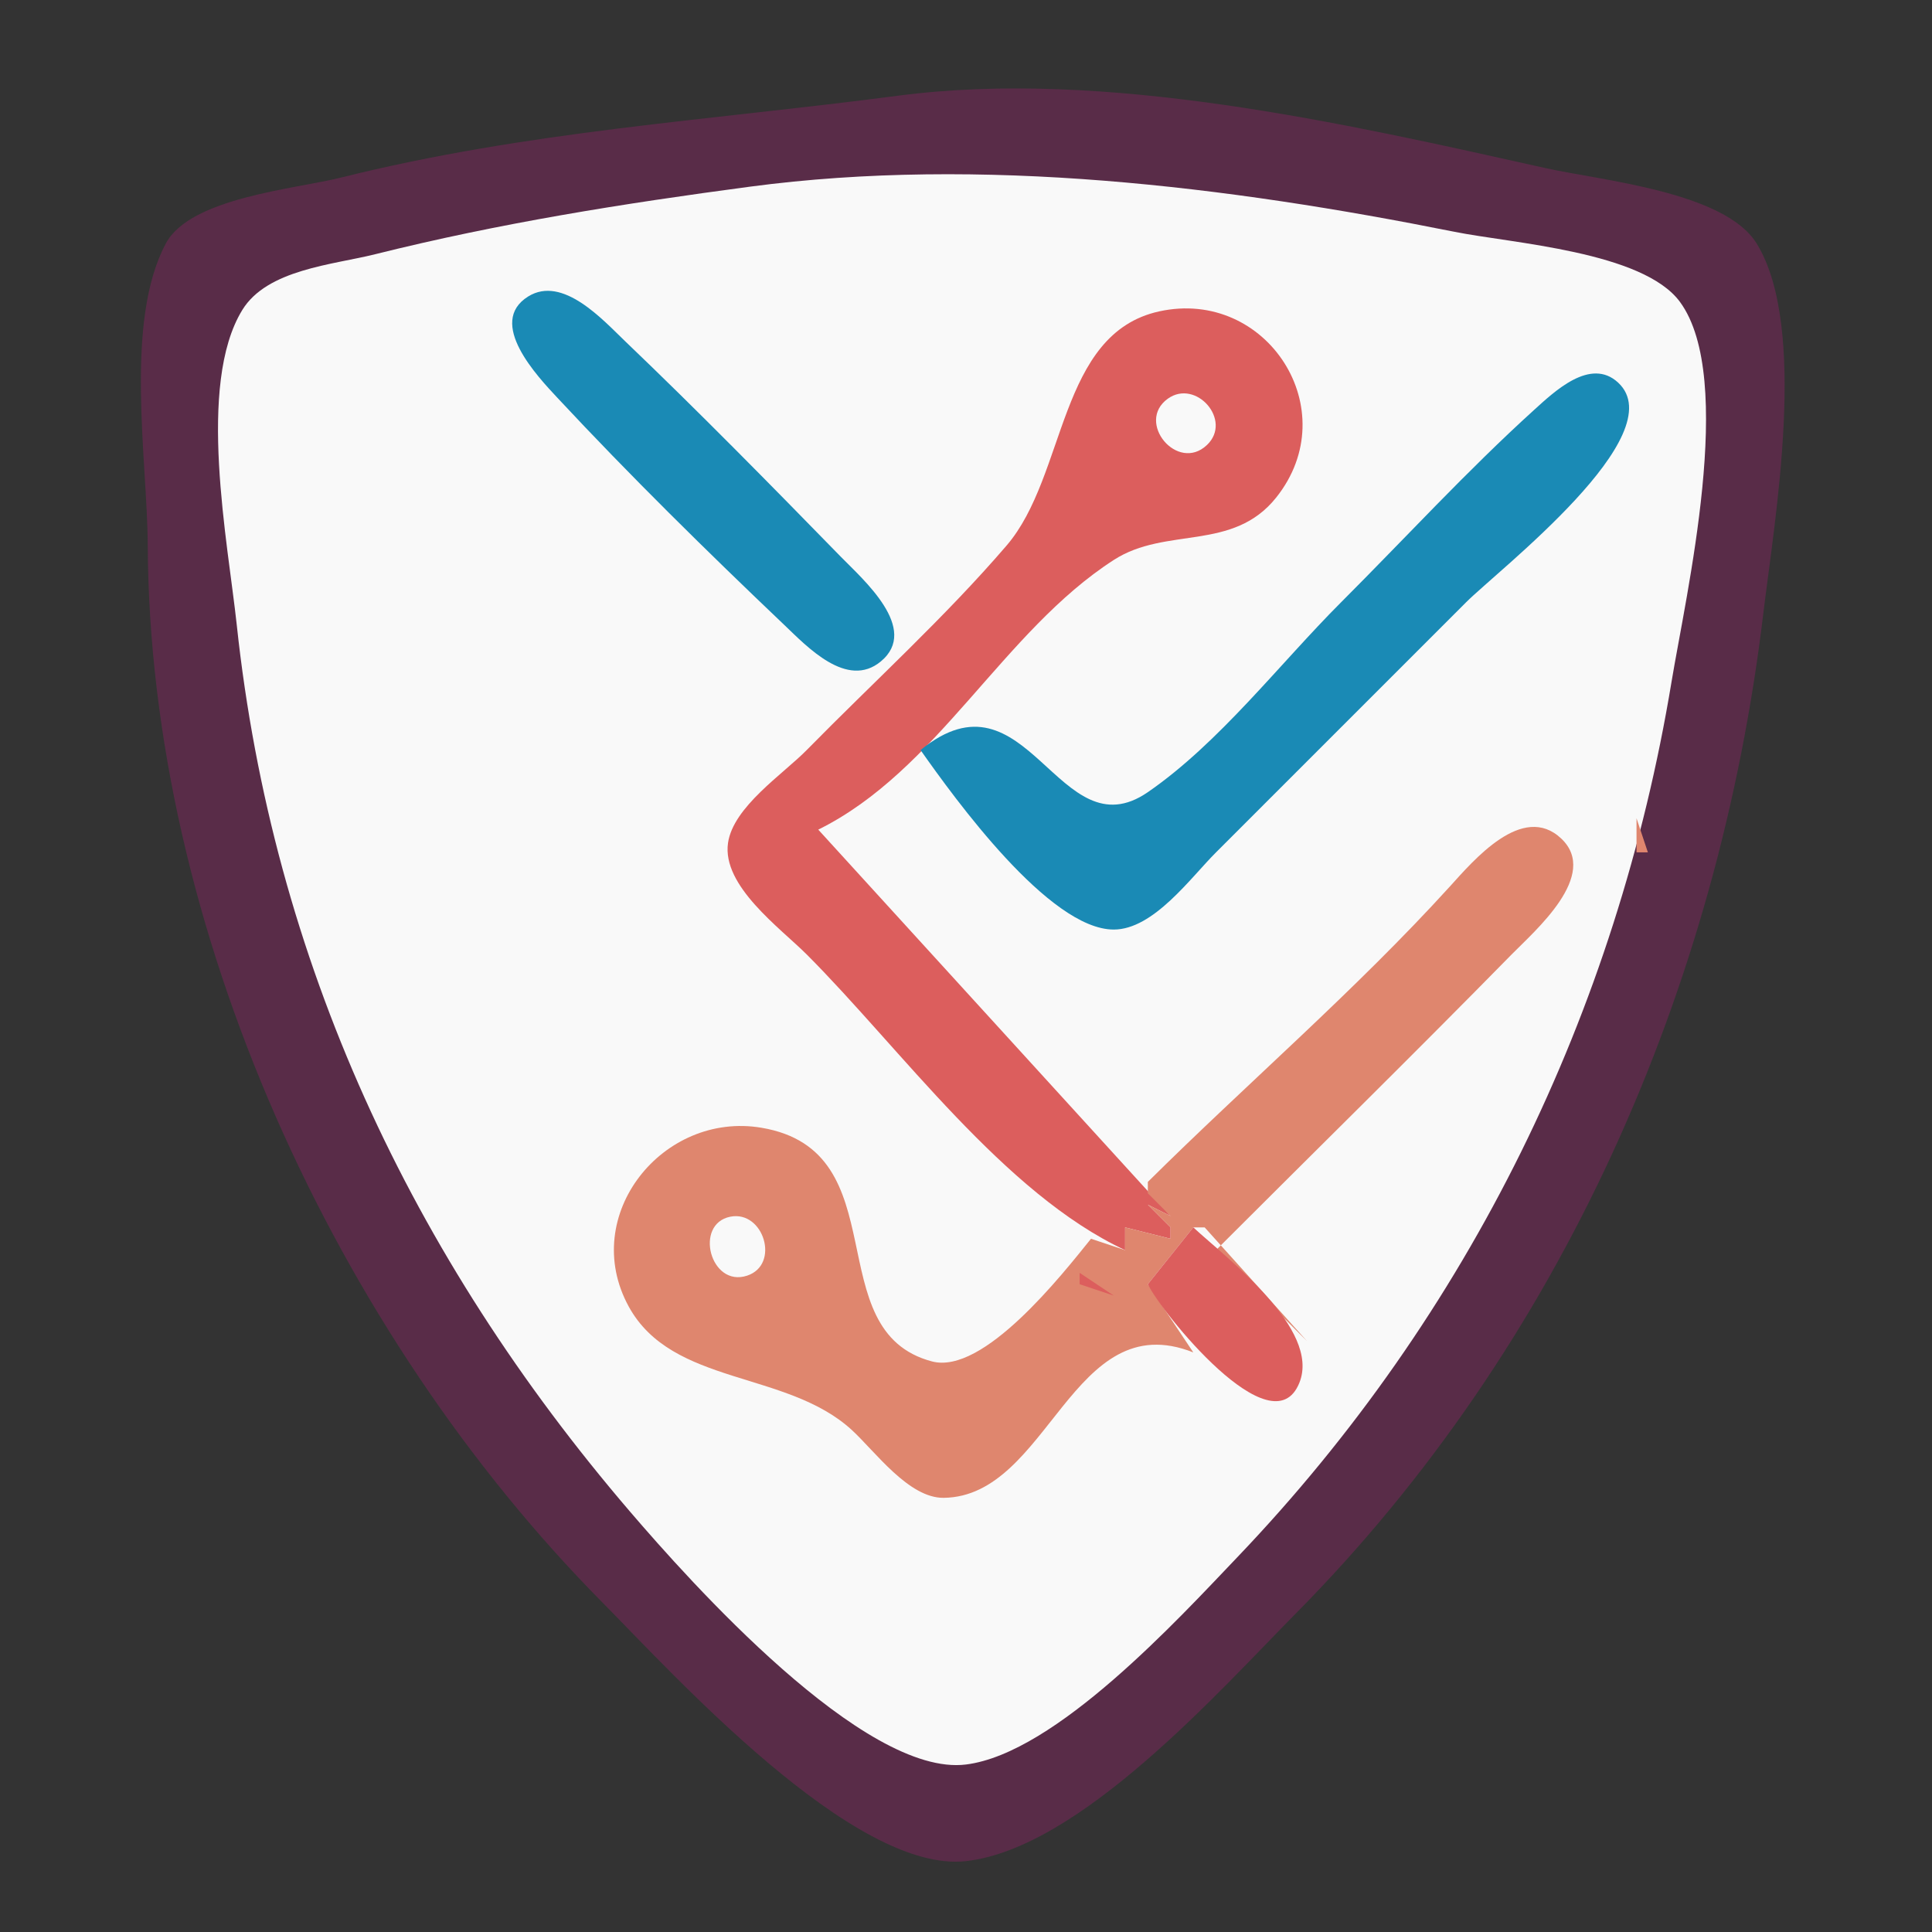 <?xml version="1.0" standalone="yes"?>
<svg xmlns="http://www.w3.org/2000/svg" width="170" height="170">
<rect width="100%" height="100%" fill="#333333" stroke="none"/>
<path style="fill:#592c48; stroke:none;" d="M79 8.424C62.436 10.598 46.367 11.534 30 15.627C25.959 16.637 16.741 17.386 14.589 21.43C10.909 28.343 12.964 40.427 13.001 48C13.163 81.699 29.534 117.286 53.004 141C59.239 147.3 75.122 164.87 85 163.764C95.04 162.639 107.333 148.732 113.996 142C137.44 118.312 151.222 86.868 155.155 54C156.142 45.755 159.135 28.82 154.566 21.419C151.753 16.863 140.86 15.877 136 14.793C118.223 10.829 97.239 6.031 79 8.424z"/>
<path style="fill:#dc5e5d; stroke:none;" d="M63 9L64 10L63 9M105 9L106 10L105 9z"/>
<path style="fill:#dc5e5d; stroke:none;" d="M55 10L56 11L55 10M113 10L114 11L113 10z"/>
<path style="fill:#dc5e5d; stroke:none;" d="M49 11L50 12L49 11M120 11L121 12L120 11z"/>
<path style="fill:#dc5e5d; stroke:none;" d="M43 12L44 13L43 12M125 12L126 13L125 12z"/>
<path style="fill:#df866e; stroke:none;" d="M126.667 12.333L127.333 12.667L126.667 12.333M36.667 13.333L37.333 13.667L36.667 13.333z"/>
<path style="fill:#dc5e5d; stroke:none;" d="M38 13L39 14L38 13M130 13L131 14L130 13z"/>
<path style="fill:#df866e; stroke:none;" d="M131.667 13.333L132.333 13.667L131.667 13.333M32.667 14.333L33.333 14.667L32.667 14.333z"/>
<path style="fill:#dc5e5d; stroke:none;" d="M34 14L35 15L34 14M134 14L135 15L134 14z"/>
<path style="fill:#df866e; stroke:none;" d="M135.667 14.333L136.333 14.667L135.667 14.333M28.667 15.333L29.333 15.667L28.667 15.333z"/>
<path style="fill:#dc5e5d; stroke:none;" d="M30 15L31 16L30 15M70.667 15.333L71.333 15.667L70.667 15.333z"/>
<path style="fill:#dc5e5d; stroke:none;" d="M97.667 15.333L98.333 15.667L97.667 15.333z"/>
<path style="fill:#df866e; stroke:none;" d="M139.667 15.333L140.333 15.667L139.667 15.333M24.667 16.333L25.333 16.667L24.667 16.333z"/>
<path style="fill:#dc5e5d; stroke:none;" d="M26 16L27 17L26 16z"/>
<path style="fill:#f9f9f9; stroke:none;" d="M66 16.424C54.841 17.908 43.937 19.639 33 22.373C29.298 23.299 23.508 23.702 21.318 27.279C17.289 33.858 20.055 47.718 20.834 55C23.992 84.496 36.196 110.562 55.428 133C60.656 139.099 76.038 156.384 85 155.262C92.889 154.275 103.672 142.472 108.91 136.985C129.282 115.65 142.285 89.021 147.08 60C148.35 52.319 152.781 33.308 147.821 26.563C144.558 22.126 133.057 21.413 128 20.4C108.051 16.403 86.342 13.721 66 16.424z"/>
<path style="fill:#dc5e5d; stroke:none;" d="M108 16L109 17L108 16M142 16L143 17L142 16z"/>
<path style="fill:#df866e; stroke:none;" d="M143.667 16.333L144.333 16.667L143.667 16.333M21.667 17.333L22.333 17.667L21.667 17.333z"/>
<path style="fill:#dc5e5d; stroke:none;" d="M53 17L54 18L53 17z"/>
<path style="fill:#dc5e5d; stroke:none;" d="M115 17L116 18L115 17M146 17L147 18L146 17z"/>
<path style="fill:#df866e; stroke:none;" d="M147.667 17.333L148.333 17.667L147.667 17.333M17.667 18.333L18.333 18.667L17.667 18.333z"/>
<path style="fill:#dc5e5d; stroke:none;" d="M19 18L20 19L19 18z"/>
<path style="fill:#dc5e5d; stroke:none;" d="M121 18L122 19L121 18z"/>
<path style="fill:#df866e; stroke:none;" d="M150.667 18.333L151.333 18.667L150.667 18.333M14.667 19.333L15.333 19.667L14.667 19.333z"/>
<path style="fill:#dc5e5d; stroke:none;" d="M42 19L43 20L42 19z"/>
<path style="fill:#dc5e5d; stroke:none;" d="M126 19L127 20L126 19z"/>
<path style="fill:#dc5e5d; stroke:none;" d="M135 21L136 22L135 21z"/>
<path style="fill:#dc5e5d; stroke:none;" d="M155.333 22.667L155.667 23.333L155.333 22.667M26 23L27 24L26 23z"/>
<path style="fill:#df866e; stroke:none;" d="M27.667 23.333L28.333 23.667L27.667 23.333M141.667 23.333L142.333 23.667L141.667 23.333z"/>
<path style="fill:#dc5e5d; stroke:none;" d="M22 24L23 25L22 24z"/>
<path style="fill:#df866e; stroke:none;" d="M23.667 24.333L24.333 24.667L23.667 24.333M144.667 24.333L145.333 24.667L144.667 24.333z"/>
<path style="fill:#dc5e5d; stroke:none;" d="M146 24L147 25L146 24M20 25L21 26L20 25z"/>
<path style="fill:#df866e; stroke:none;" d="M21 25L22 26L21 25z"/>
<path style="fill:#1a8ab5; stroke:none;" d="M46.478 26.086C42.782 28.385 47.322 33.152 49.045 35C55.431 41.851 62.215 48.524 69 54.98C71.009 56.892 74.533 60.669 77.508 58.199C80.957 55.335 75.928 50.981 73.995 49C67.754 42.606 61.458 36.195 55 30.019C53.079 28.182 49.517 24.196 46.478 26.086z"/>
<path style="fill:#df866e; stroke:none;" d="M148.333 25.667L148.667 26.333L148.333 25.667z"/>
<path style="fill:#dc5e5d; stroke:none;" d="M13 26L14 27L13 26z"/>
<path style="fill:#dc5e5d; stroke:none;" d="M99 110L99 108L103 109L103 108L101 106L103 107L72 73C82.488 67.824 88.245 55.551 98.015 49.264C102.615 46.303 108.472 48.573 112.297 43.776C118.44 36.07 111.458 25.326 102.004 27.398C93.093 29.351 93.868 41.833 88.574 48C83.167 54.299 76.813 60.062 70.986 65.996C68.9 68.121 64.521 70.993 64.06 74.17C63.51 77.963 68.679 81.674 71 84C79.274 92.292 88.328 105.023 99 110z"/>
<path style="fill:#1a8ab5; stroke:none;" d="M81 66C83.999 70.257 92.317 81.793 98 81.793C101.503 81.793 104.773 77.222 107 75L129 53C131.843 50.157 147.327 38.243 142.377 33.662C139.946 31.412 136.758 34.466 135 36.059C129.092 41.414 123.638 47.362 118 53C112.61 58.39 107.283 65.375 101 69.704C93.125 75.129 90.421 58.307 81 66z"/>
<path style="fill:#f9f9f9; stroke:none;" d="M102.757 35.083C99.895 37.141 103.613 41.621 106.204 39.154C108.476 36.99 105.229 33.305 102.757 35.083z"/>
<path style="fill:#dc5e5d; stroke:none;" d="M155 51L156 52L155 51z"/>
<path style="fill:#dc5e5d; stroke:none;" d="M148 54L149 55L148 54M13 55L14 56L13 55z"/>
<path style="fill:#592c48; stroke:none;" d="M79 56L80 57L79 56z"/>
<path style="fill:#dc5e5d; stroke:none;" d="M20 58L21 59L20 58z"/>
<path style="fill:#df866e; stroke:none;" d="M88 58L89 59L88 58z"/>
<path style="fill:#592c48; stroke:none;" d="M76 59L77 60L76 59z"/>
<path style="fill:#dc5e5d; stroke:none;" d="M154 59L155 60L154 59z"/>
<path style="fill:#592c48; stroke:none;" d="M85 61L86 62L85 61z"/>
<path style="fill:#dc5e5d; stroke:none;" d="M147 61L148 62L147 61z"/>
<path style="fill:#df866e; stroke:none;" d="M74 62L75 63L74 62z"/>
<path style="fill:#592c48; stroke:none;" d="M84 62L85 63L84 62z"/>
<path style="fill:#df866e; stroke:none;" d="M87 62L88 63L87 62z"/>
<path style="fill:#dc5e5d; stroke:none;" d="M14 63L15 64L14 63z"/>
<path style="fill:#df866e; stroke:none;" d="M73 63L74 64L73 63z"/>
<path style="fill:#592c48; stroke:none;" d="M83 63L84 64L83 63z"/>
<path style="fill:#dc5e5d; stroke:none;" d="M21 64L22 65L21 64z"/>
<path style="fill:#df866e; stroke:none;" d="M72 64L73 65L72 64z"/>
<path style="fill:#592c48; stroke:none;" d="M82 64L83 65L82 64z"/>
<path style="fill:#df866e; stroke:none;" d="M71 65L72 66L71 65z"/>
<path style="fill:#592c48; stroke:none;" d="M81 65L82 66L81 65z"/>
<path style="fill:#dc5e5d; stroke:none;" d="M153 65L154 66L153 65z"/>
<path style="fill:#dc5e5d; stroke:none;" d="M146 66L147 67L146 66z"/>
<path style="fill:#dc5e5d; stroke:none;" d="M22 69L23 70L22 69z"/>
<path style="fill:#dc5e5d; stroke:none;" d="M152 70L153 71L152 70z"/>
<path style="fill:#dc5e5d; stroke:none;" d="M145 71L146 72L145 71z"/>
<path style="fill:#df866e; stroke:none;" d="M152.333 71.667L152.667 72.333L152.333 71.667M74 72L75 73L74 72M101 104L101 105L103 107L101 106L103 108L103 109L99 108L99 110L96 109C93.451 112.161 86.535 120.998 82.001 119.793C71.885 117.105 79.132 101.278 67 99.232C58.339 97.772 50.935 106.932 55.318 114.956C59.145 121.962 69.219 120.557 74.961 125.836C77.004 127.715 79.966 131.835 83.039 131.797C92.312 131.682 94.321 114.773 105 119L101 113L105 108L106 108L115 118L107 110C115.665 101.335 124.414 92.747 132.995 84C135.043 81.913 140.783 77.003 137.377 73.786C133.974 70.571 129.632 75.743 127.579 78.001C119.237 87.178 109.793 95.28 101 104M144 72L144 75L145 75L144 72z"/>
<path style="fill:#dc5e5d; stroke:none;" d="M16 73L17 74L16 73z"/>
<path style="fill:#dc5e5d; stroke:none;" d="M135.667 74.333L136.333 74.667L135.667 74.333M151 74L152 75L151 74z"/>
<path style="fill:#dc5e5d; stroke:none;" d="M132 75L130 78L132 75z"/>
<path style="fill:#df866e; stroke:none;" d="M151.333 75.667L151.667 76.333L151.333 75.667M63 76L64 77L63 76M73 76L74 77L73 76z"/>
<path style="fill:#dc5e5d; stroke:none;" d="M134 76L135 77L134 76M137 76L138 77L137 76z"/>
<path style="fill:#df866e; stroke:none;" d="M143.333 76.667L143.667 77.333L143.333 76.667z"/>
<path style="fill:#dc5e5d; stroke:none;" d="M17 77L18 78L17 77z"/>
<path style="fill:#dc5e5d; stroke:none;" d="M132 78L133 79L132 78M143 78L144 79L143 78M150 78L151 79L150 78z"/>
<path style="fill:#df866e; stroke:none;" d="M25.333 79.667L25.667 80.333L25.333 79.667M66 79L67 80L66 79z"/>
<path style="fill:#dc5e5d; stroke:none;" d="M128 79L127 81L128 79z"/>
<path style="fill:#df866e; stroke:none;" d="M150 79L151 80L150 79M67 80L68 81L67 80M77 80L78 81L77 80z"/>
<path style="fill:#df866e; stroke:none;" d="M142 80L143 81L142 80M18.333 81.667L18.667 82.333L18.333 81.667z"/>
<path style="fill:#dc5e5d; stroke:none;" d="M25 81L26 82L25 81z"/>
<path style="fill:#df866e; stroke:none;" d="M68 81L69 82L68 81M78 81L79 82L78 81z"/>
<path style="fill:#dc5e5d; stroke:none;" d="M142 81L143 82L142 81M149 81L150 82L149 81z"/>
<path style="fill:#df866e; stroke:none;" d="M26.333 82.667L26.667 83.333L26.333 82.667M69 82L70 83L69 82M79 82L80 83L79 82z"/>
<path style="fill:#dc5e5d; stroke:none;" d="M125.667 82.333L126.333 82.667L125.667 82.333z"/>
<path style="fill:#df866e; stroke:none;" d="M149.333 82.667L149.667 83.333L149.333 82.667M70 83L71 84L70 83M80 83L81 84L80 83z"/>
<path style="fill:#dc5e5d; stroke:none;" d="M130 83L131 84L130 83z"/>
<path style="fill:#df866e; stroke:none;" d="M141 83L142 84L141 83z"/>
<path style="fill:#dc5e5d; stroke:none;" d="M19 84L20 85L19 84M26 84L27 85L26 84z"/>
<path style="fill:#df866e; stroke:none;" d="M71 84L72 85L71 84M81 84L82 85L81 84z"/>
<path style="fill:#dc5e5d; stroke:none;" d="M141 84L142 85L141 84z"/>
<path style="fill:#df866e; stroke:none;" d="M19 85L20 86L19 85M27.333 85.667L27.667 86.333L27.333 85.667M72 85L73 86L72 85M82 85L83 86L82 85z"/>
<path style="fill:#df866e; stroke:none;" d="M148.333 85.667L148.667 86.333L148.333 85.667M73 86L74 87L73 86M83 86L84 87L83 86M140 86L141 87L140 86z"/>
<path style="fill:#dc5e5d; stroke:none;" d="M20 87L21 88L20 87z"/>
<path style="fill:#df866e; stroke:none;" d="M74 87L75 88L74 87M84 87L85 88L84 87z"/>
<path style="fill:#dc5e5d; stroke:none;" d="M120 87L121 88L120 87M140 87L141 88L140 87M147 87L148 88L147 87z"/>
<path style="fill:#df866e; stroke:none;" d="M20 88L21 89L20 88M28.333 88.667L28.667 89.333L28.333 88.667M75 88L76 89L75 88M85 88L86 89L85 88z"/>
<path style="fill:#dc5e5d; stroke:none;" d="M125 88L126 89L125 88z"/>
<path style="fill:#df866e; stroke:none;" d="M139.333 88.667L139.667 89.333L139.333 88.667M147.333 88.667L147.667 89.333L147.333 88.667M76 89L77 90L76 89M86 89L87 90L86 89M21.333 90.667L21.667 91.333L21.333 90.667M77 90L78 91L77 90M87 90L88 91L87 90z"/>
<path style="fill:#dc5e5d; stroke:none;" d="M117 90L118 91L117 90z"/>
<path style="fill:#df866e; stroke:none;" d="M122 90L123 91L122 90z"/>
<path style="fill:#dc5e5d; stroke:none;" d="M146 90L147 91L146 90z"/>
<path style="fill:#df866e; stroke:none;" d="M29 91L30 92L29 91M78 91L79 92L78 91M88 91L89 92L88 91M138 91L139 92L138 91M146 91L147 92L146 91z"/>
<path style="fill:#dc5e5d; stroke:none;" d="M29 92L30 93L29 92z"/>
<path style="fill:#df866e; stroke:none;" d="M79 92L80 93L79 92M89 92L90 93L89 92z"/>
<path style="fill:#dc5e5d; stroke:none;" d="M118 92L117 94L118 92M138 92L139 93L138 92z"/>
<path style="fill:#df866e; stroke:none;" d="M22.333 93.667L22.667 94.333L22.333 93.667M30.333 93.667L30.667 94.333L30.333 93.667M80 93L81 94L80 93M90 93L91 94L90 93z"/>
<path style="fill:#df866e; stroke:none;" d="M137.333 93.667L137.667 94.333L137.333 93.667M145.333 93.667L145.667 94.333L145.333 93.667M81 94L82 95L81 94M91 94L92 95L91 94z"/>
<path style="fill:#dc5e5d; stroke:none;" d="M23 95L24 96L23 95z"/>
<path style="fill:#df866e; stroke:none;" d="M82 95L83 96L82 95M92 95L93 96L92 95z"/>
<path style="fill:#dc5e5d; stroke:none;" d="M144 95L145 96L144 95z"/>
<path style="fill:#df866e; stroke:none;" d="M23 96L24 97L23 96M31 96L32 97L31 96M83 96L84 97L83 96M93 96L94 97L93 96M136 96L137 97L136 96M144 96L145 97L144 96M84 97L85 98L84 97M94 97L95 98L94 97M24 98L25 99L24 98M32 98L33 99L32 98M85 98L86 99L85 98M95 98L96 99L95 98z"/>
<path style="fill:#dc5e5d; stroke:none;" d="M106 102L111 99L106 102M115 98L116 99L115 98z"/>
<path style="fill:#df866e; stroke:none;" d="M135 98L136 99L135 98M143 98L144 99L143 98M86 99L87 100L86 99M96 99L97 100L96 99M25 100L26 101L25 100M33 100L34 101L33 100z"/>
<path style="fill:#dc5e5d; stroke:none;" d="M65.667 100.333L66.333 100.667L65.667 100.333z"/>
<path style="fill:#df866e; stroke:none;" d="M87 100L88 101L87 100M97 100L98 101L97 100M134 100L135 101L134 100M142.333 100.667L142.667 101.333L142.333 100.667z"/>
<path style="fill:#df866e; stroke:none;" d="M88 101L89 102L88 101M98 101L99 102L98 101M26.333 102.667L26.667 103.333L26.333 102.667M34 102L35 103L34 102z"/>
<path style="fill:#dc5e5d; stroke:none;" d="M58 102L59 103L58 102z"/>
<path style="fill:#df866e; stroke:none;" d="M89 102L90 103L89 102M99 102L100 103L99 102z"/>
<path style="fill:#dc5e5d; stroke:none;" d="M108.667 102.333L109.333 102.667L108.667 102.333z"/>
<path style="fill:#df866e; stroke:none;" d="M133 102L134 103L133 102M141.333 102.667L141.667 103.333L141.333 102.667z"/>
<path style="fill:#dc5e5d; stroke:none;" d="M34 103L35 104L34 103z"/>
<path style="fill:#df866e; stroke:none;" d="M90 103L91 104L90 103M100 103L101 104L100 103z"/>
<path style="fill:#df866e; stroke:none;" d="M35 104L36 105L35 104M91 104L92 105L91 104M104 104L105 105L104 104M132 104L133 105L132 104M140.333 104.667L140.667 105.333L140.333 104.667M27 105L28 106L27 105z"/>
<path style="fill:#dc5e5d; stroke:none;" d="M68 105L69 106L68 105z"/>
<path style="fill:#df866e; stroke:none;" d="M92 105L93 106L92 105M28.333 106.667L28.667 107.333L28.333 106.667M36 106L37 107L36 106z"/>
<path style="fill:#f9f9f9; stroke:none;" d="M64.26 107.06C61.044 107.699 62.499 113.313 65.736 112.248C68.671 111.283 67.197 106.477 64.26 107.06z"/>
<path style="fill:#dc5e5d; stroke:none;" d="M73.333 106.667L73.667 107.333L73.333 106.667z"/>
<path style="fill:#df866e; stroke:none;" d="M93 106L94 107L93 106z"/>
<path style="fill:#dc5e5d; stroke:none;" d="M106 106L107 107L106 106z"/>
<path style="fill:#df866e; stroke:none;" d="M131 106L132 107L131 106M139 106L140 107L139 106z"/>
<path style="fill:#df866e; stroke:none;" d="M94 107L95 108L94 107M130.333 107.667L130.667 108.333L130.333 107.667M29 108L30 109L29 108M37 108L38 109L37 108M95 108L96 109L95 108z"/>
<path style="fill:#dc5e5d; stroke:none;" d="M105 108L101 113C102.115 115.37 111.95 127.653 114.338 121.663C116.223 116.935 107.95 110.727 105 108z"/>
<path style="fill:#df866e; stroke:none;" d="M138 108L139 109L138 108M38 109L39 110L38 109z"/>
<path style="fill:#df866e; stroke:none;" d="M129 109L130 110L129 109M30 110L31 111L30 110z"/>
<path style="fill:#dc5e5d; stroke:none;" d="M38 110L39 111L38 110M102 110L103 111L102 110M129 110L130 111L129 110z"/>
<path style="fill:#df866e; stroke:none;" d="M137 110L138 111L137 110M39 111L40 112L39 111z"/>
<path style="fill:#dc5e5d; stroke:none;" d="M99.333 111.667L99.667 112.333L99.333 111.667z"/>
<path style="fill:#df866e; stroke:none;" d="M128 111L129 112L128 111M31 112L32 113L31 112z"/>
<path style="fill:#dc5e5d; stroke:none;" d="M95 112L95 113L98 114L95 112z"/>
<path style="fill:#df866e; stroke:none;" d="M136 112L137 113L136 112M40 113L41 114L40 113z"/>
<path style="fill:#dc5e5d; stroke:none;" d="M56 115L59 114L56 115z"/>
<path style="fill:#df866e; stroke:none;" d="M127 113L128 114L127 113z"/>
<path style="fill:#dc5e5d; stroke:none;" d="M135 113L136 114L135 113z"/>
<path style="fill:#df866e; stroke:none;" d="M32 114L33 115L32 114M41 114L42 115L41 114z"/>
<path style="fill:#dc5e5d; stroke:none;" d="M63 114L64 115L63 114M93 114L94 115L93 114z"/>
<path style="fill:#df866e; stroke:none;" d="M126 114L127 115L126 114M135 114L136 115L135 114z"/>
<path style="fill:#df866e; stroke:none;" d="M134 115L135 116L134 115M42 116L43 117L42 116z"/>
<path style="fill:#df866e; stroke:none;" d="M125 116L126 117L125 116M34 117L35 118L34 117M43 117L44 118L43 117z"/>
<path style="fill:#dc5e5d; stroke:none;" d="M96 117L97 118L96 117z"/>
<path style="fill:#df866e; stroke:none;" d="M124 117L125 118L124 117M133 117L134 118L133 117z"/>
<path style="fill:#dc5e5d; stroke:none;" d="M35 118L36 119L35 118M43 118L44 119L43 118z"/>
<path style="fill:#df866e; stroke:none;" d="M132 118L133 119L132 118M35 119L36 120L35 119M44 119L45 120L44 119z"/>
<path style="fill:#dc5e5d; stroke:none;" d="M88 119L89 120L88 119z"/>
<path style="fill:#dc5e5d; stroke:none;" d="M93 120L94 121L93 120z"/>
<path style="fill:#df866e; stroke:none;" d="M107 120L108 121L107 120M122 120L123 121L122 120M131 120L132 121L131 120z"/>
<path style="fill:#df866e; stroke:none;" d="M108 121L109 122L108 121M121 121L122 122L121 121M130 121L131 122L130 121M37 122L38 123L37 122M46 122L47 123L46 122M109 122L110 123L109 122z"/>
<path style="fill:#dc5e5d; stroke:none;" d="M121 122L122 123L121 122z"/>
<path style="fill:#df866e; stroke:none;" d="M38 123L39 124L38 123M47 123L48 124L47 123M110 123L111 124L110 123M114 123L115 124L114 123M120 123L121 124L120 123M129 123L130 124L129 123M39 124L40 125L39 124M48 124L49 125L48 124z"/>
<path style="fill:#dc5e5d; stroke:none;" d="M80 124L81 125L80 124z"/>
<path style="fill:#df866e; stroke:none;" d="M111.667 124.333L112.333 124.667L111.667 124.333M119 124L120 125L119 124M128 124L129 125L128 124M49 125L50 126L49 125M118 125L119 126L118 125M40 126L41 127L40 126z"/>
<path style="fill:#dc5e5d; stroke:none;" d="M49 126L50 127L49 126M118 126L119 127L118 126z"/>
<path style="fill:#df866e; stroke:none;" d="M127 126L128 127L127 126M41 127L42 128L41 127M50 127L51 128L50 127M117 127L118 128L117 127M126 127L127 128L126 127z"/>
<path style="fill:#dc5e5d; stroke:none;" d="M42 128L43 129L42 128z"/>
<path style="fill:#df866e; stroke:none;" d="M51 128L52 129L51 128M116 128L117 129L116 128M125 128L126 129L125 128M52 129L53 130L52 129z"/>
<path style="fill:#dc5e5d; stroke:none;" d="M84 129L85 130L84 129z"/>
<path style="fill:#df866e; stroke:none;" d="M115 129L116 130L115 129M43 130L44 131L43 130M53 130L54 131L53 130M114 130L115 131L114 130M124 130L125 131L124 130M44 131L45 132L44 131M54 131L55 132L54 131M113 131L114 132L113 131M123 131L124 132L123 131M45 132L46 133L45 132M112 132L113 133L112 132M122 132L123 133L122 132M46 133L47 134L46 133M121 133L122 134L121 133z"/>
<path style="fill:#dc5e5d; stroke:none;" d="M56 134L57 135L56 134M111 134L112 135L111 134M120 134L121 135L120 134M57 135L58 136L57 135M110 135L111 136L110 135z"/>
<path style="fill:#df866e; stroke:none;" d="M48 136L49 137L48 136z"/>
<path style="fill:#dc5e5d; stroke:none;" d="M58 136L59 137L58 136M109 136L110 137L109 136z"/>
<path style="fill:#df866e; stroke:none;" d="M49 137L50 138L49 137M59 137L60 138L59 137M108 137L109 138L108 137M118 137L119 138L118 137M50 138L51 139L50 138M60 138L61 139L60 138M107 138L108 139L107 138M117 138L118 139L117 138M51 139L52 140L51 139z"/>
<path style="fill:#dc5e5d; stroke:none;" d="M61 139L62 140L61 139M106 139L107 140L106 139z"/>
<path style="fill:#df866e; stroke:none;" d="M116 139L117 140L116 139M52 140L53 141L52 140z"/>
<path style="fill:#dc5e5d; stroke:none;" d="M62 140L63 141L62 140M105 140L106 141L105 140z"/>
<path style="fill:#df866e; stroke:none;" d="M115 140L116 141L115 140M53 141L54 142L53 141z"/>
<path style="fill:#dc5e5d; stroke:none;" d="M104 141L105 142L104 141z"/>
<path style="fill:#df866e; stroke:none;" d="M114 141L115 142L114 141M54 142L55 143L54 142M65 142L66 143L65 142M102 142L103 143L102 142z"/>
<path style="fill:#dc5e5d; stroke:none;" d="M103 142L104 143L103 142z"/>
<path style="fill:#df866e; stroke:none;" d="M113 142L114 143L113 142M55 143L56 144L55 143M66 143L67 144L66 143M101 143L102 144L101 143M112 143L113 144L112 143M56 144L57 145L56 144M67 144L68 145L67 144M100 144L101 145L100 144M111 144L112 145L111 144M57 145L58 146L57 145M68 145L69 146L68 145M99 145L100 146L99 145M110 145L111 146L110 145M58 146L59 147L58 146M69 146L70 147L69 146M98 146L99 147L98 146M109 146L110 147L109 146M59 147L60 148L59 147M71 147L72 148L71 147z"/>
<path style="fill:#dc5e5d; stroke:none;" d="M97 147L98 148L97 147z"/>
<path style="fill:#df866e; stroke:none;" d="M108 147L109 148L108 147M60 148L61 149L60 148M72 148L73 149L72 148M95 148L96 149L95 148M107 148L108 149L107 148z"/>
<path style="fill:#dc5e5d; stroke:none;" d="M62 149L63 150L62 149z"/>
<path style="fill:#df866e; stroke:none;" d="M73 149L74 150L73 149M94 149L95 150L94 149M106 149L107 150L106 149M63 150L64 151L63 150z"/>
<path style="fill:#dc5e5d; stroke:none;" d="M74 150L75 151L74 150z"/>
<path style="fill:#df866e; stroke:none;" d="M75 150L76 151L75 150M93 150L94 151L93 150z"/>
<path style="fill:#dc5e5d; stroke:none;" d="M104 150L105 151L104 150z"/>
<path style="fill:#df866e; stroke:none;" d="M64 151L65 152L64 151M76 151L77 152L76 151M91 151L92 152L91 151z"/>
<path style="fill:#dc5e5d; stroke:none;" d="M92 151L93 152L92 151z"/>
<path style="fill:#df866e; stroke:none;" d="M103 151L104 152L103 151M65 152L66 153L65 152z"/>
<path style="fill:#dc5e5d; stroke:none;" d="M77 152L78 153L77 152z"/>
<path style="fill:#df866e; stroke:none;" d="M90 152L91 153L90 152M102 152L103 153L102 152M79 153L80 154L79 153M89 153L90 154L89 153M101 153L102 154L101 153M68 154L69 155L68 154M80 154L81 155L80 154M87 154L88 155L87 154M100 154L101 155L100 154M69 155L70 156L69 155M82 155L83 156L82 155M86 155L87 156L86 155M98 155L99 156L98 155M70 156L71 157L70 156z"/>
<path style="fill:#dc5e5d; stroke:none;" d="M71 156L72 157L71 156M83 156L84 157L83 156z"/>
<path style="fill:#df866e; stroke:none;" d="M84 156L85 157L84 156M97 156L98 157L97 156M72 157L73 158L72 157M73 158L74 159L73 158M94 158L95 159L94 158M75 159L76 160L75 159M93 159L94 160L93 159M76 160L77 161L76 160M91 160L92 161L91 160M78 161L79 162L78 161M90 161L91 162L90 161M79 162L80 163L79 162z"/>
<path style="fill:#dc5e5d; stroke:none;" d="M80 162L81 163L80 162z"/>
<path style="fill:#df866e; stroke:none;" d="M88 162L89 163L88 162M81 163L82 164L81 163z"/>
<path style="fill:#dc5e5d; stroke:none;" d="M86 163L87 164L86 163z"/>
<path style="fill:#df866e; stroke:none;" d="M87 163L88 164L87 163M83 164L84 165L83 164M85 164L86 165L85 164z"/>
</svg>
